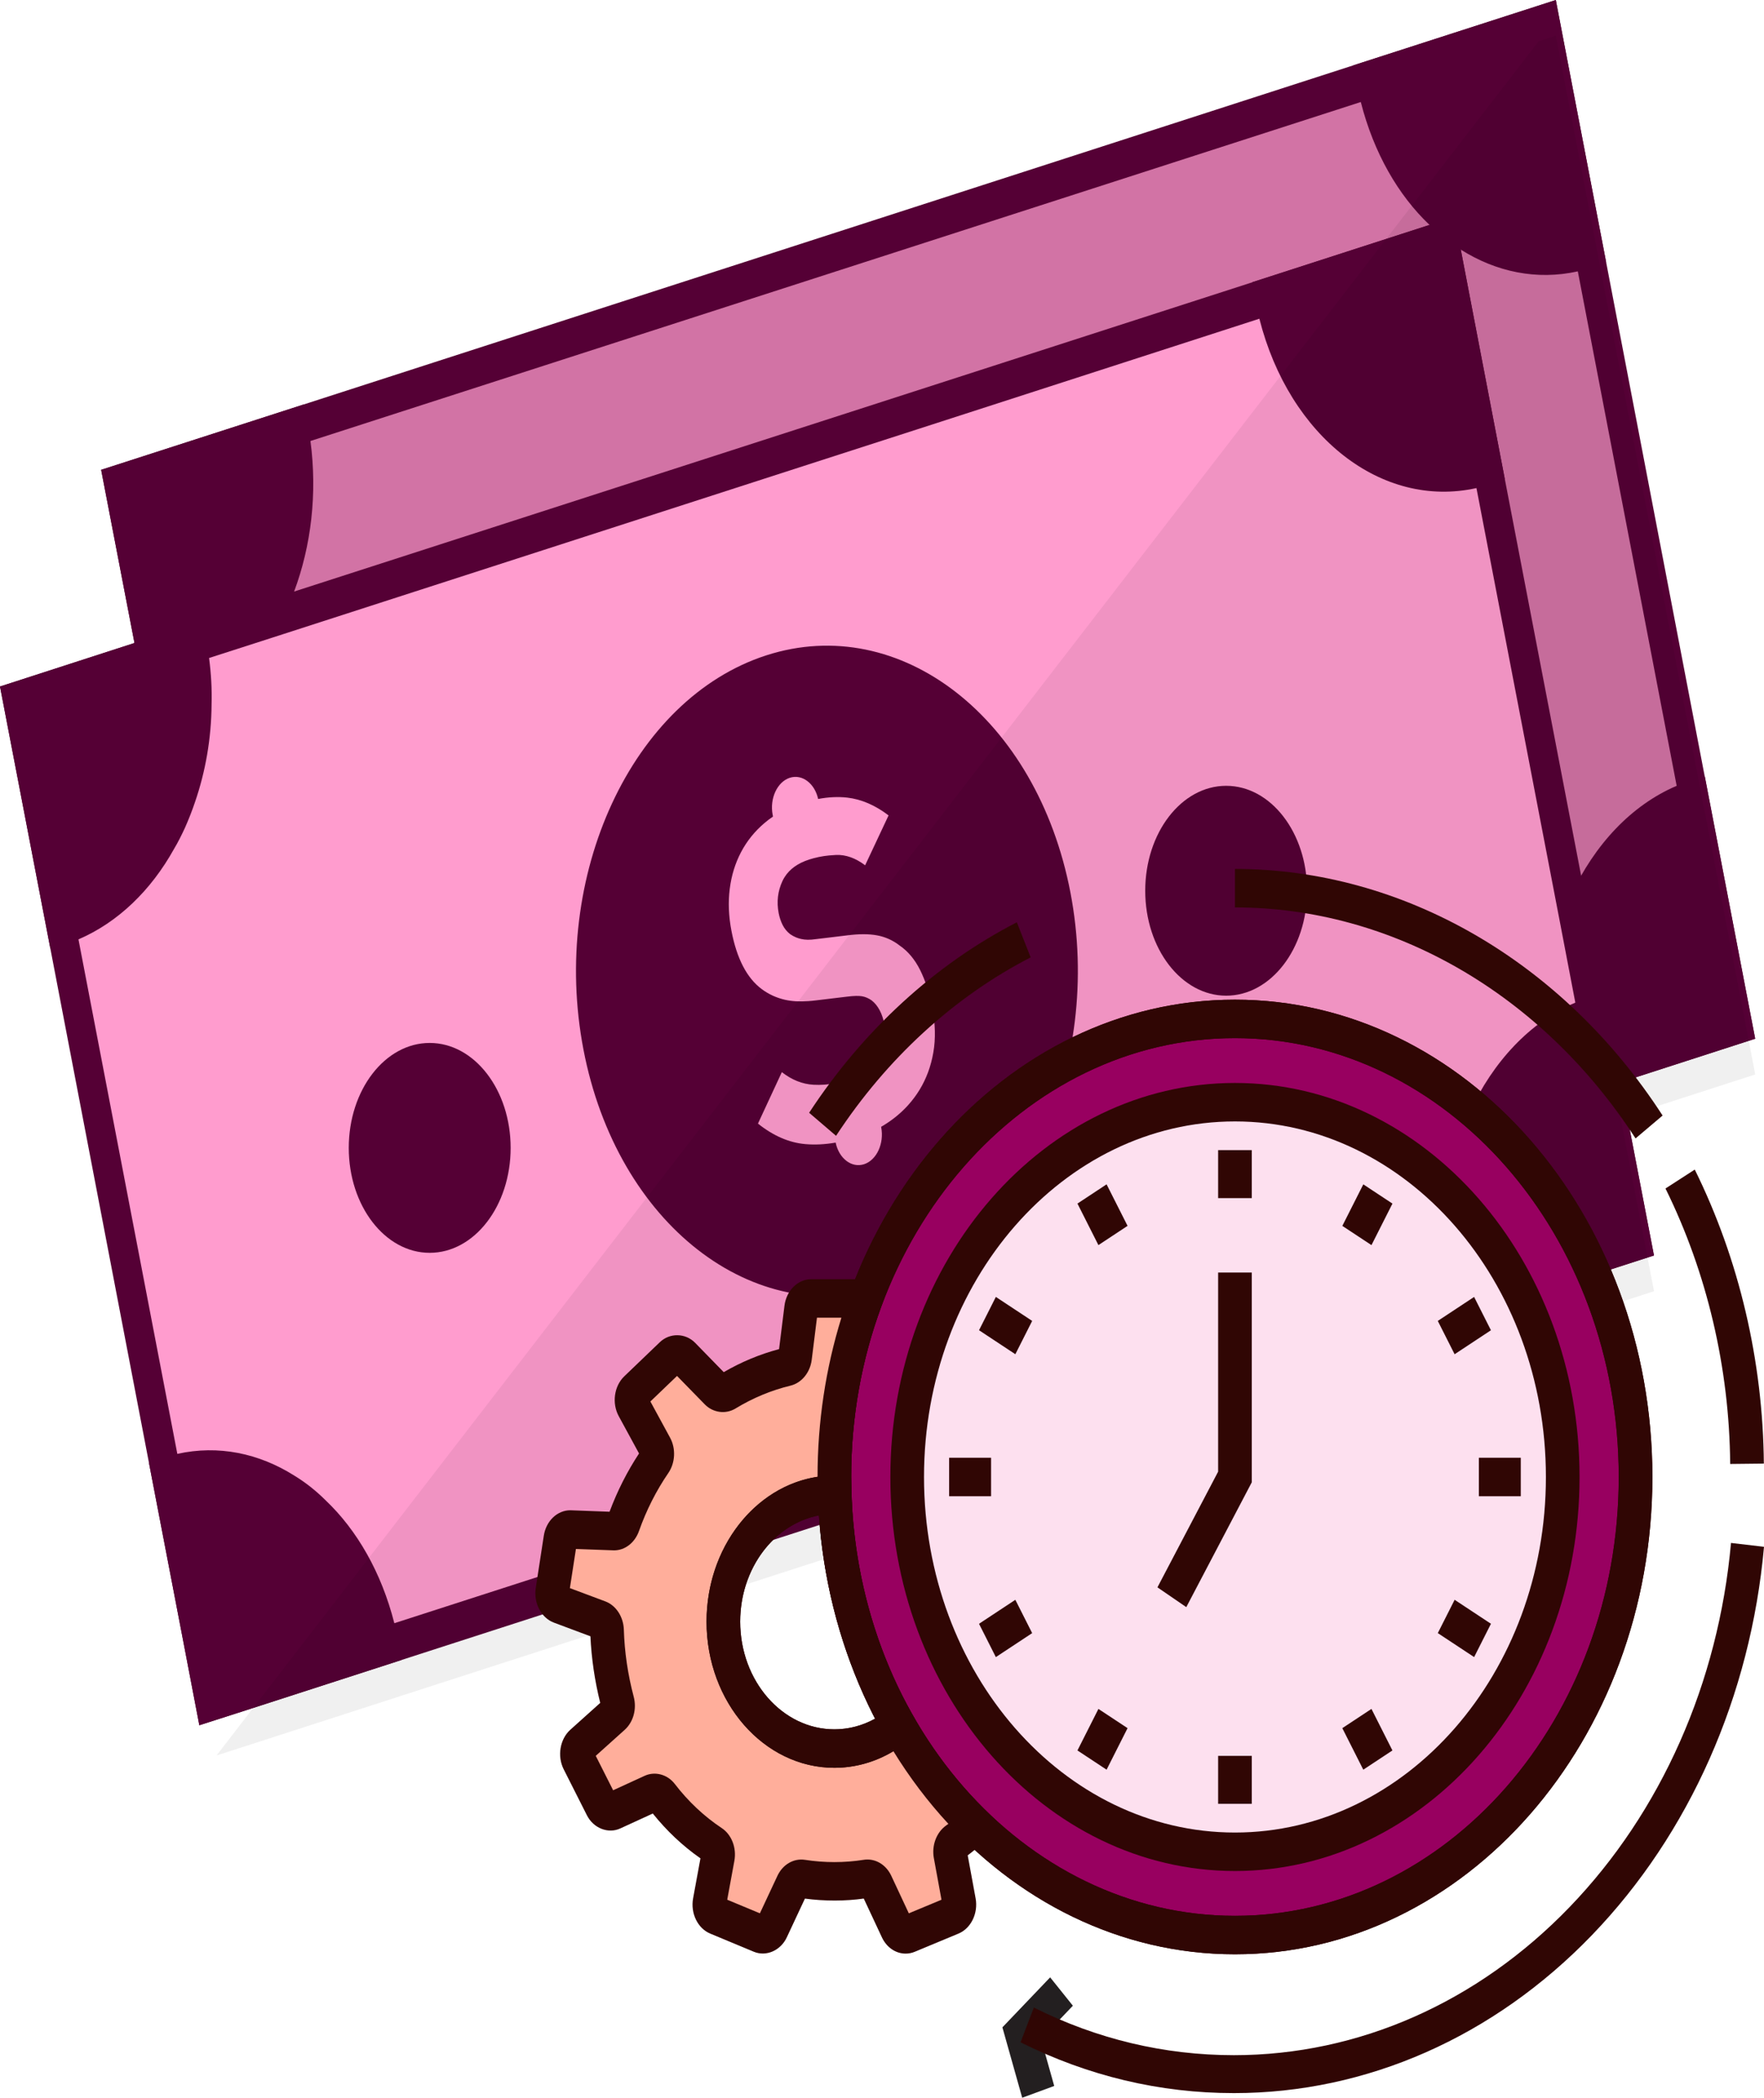 <svg width="201" height="239" viewBox="0 0 201 239" fill="none" xmlns="http://www.w3.org/2000/svg">
<path d="M176.067 2.626L13.546 55.081L35.471 169.244L197.992 116.788L176.067 2.626Z" fill="#D273A5"/>
<path d="M194.254 88.499L183.014 29.879L178.131 4.455L177.278 0L175.211 0.67L154.23 7.436L34.572 46.092L11.524 53.528L15.322 73.257L15.709 75.367L16.123 77.444L17.259 83.373L19.817 96.738L28.525 141.992L33.537 168.12L34.261 171.837L37.103 170.933L57.283 164.401L166.477 129.162L176.967 125.779L181.437 124.339L183.065 123.803L184.668 123.3L199.99 118.343L194.254 88.499ZM168.984 123.905L106.352 144.137L95.551 147.621L56.483 160.249L36.691 166.647L31.755 140.955L22.221 91.379L20.49 82.335L19.353 76.406L18.94 74.33L18.552 72.219L15.555 56.644L35.373 50.245L155.057 11.623L174.85 5.226L179.785 30.918L191.05 89.537L195.986 115.196L183.868 119.115L182.24 119.618L180.638 120.154L176.168 121.594L168.984 123.905Z" fill="#550035"/>
<path d="M112.675 121.893C97.378 126.831 81.834 114.715 78.025 94.884C74.216 75.052 83.562 54.902 98.859 49.963C114.157 45.025 129.7 57.141 133.51 76.973C137.319 96.804 127.973 116.955 112.675 121.893Z" fill="#550035"/>
<path d="M116.39 85.823C115.787 84.614 115.01 83.683 114.06 83.03C113.287 82.429 112.429 82.042 111.484 81.867C110.539 81.691 109.385 81.693 108.023 81.874L107.76 81.906L104.471 82.3C103.836 82.397 103.286 82.387 102.822 82.278C102.629 82.235 102.444 82.176 102.267 82.105C102.022 82.006 101.796 81.883 101.585 81.736C101.216 81.45 100.93 81.1 100.72 80.687C100.514 80.274 100.362 79.824 100.268 79.337C100.021 78.048 100.164 76.829 100.698 75.678C100.771 75.521 100.853 75.369 100.946 75.228C101.52 74.309 102.457 73.642 103.755 73.224C104.459 72.996 105.208 72.842 106.003 72.763C106.27 72.736 106.541 72.717 106.817 72.706C107.92 72.665 109.022 73.057 110.121 73.884L112.79 68.2C111.256 67.034 109.688 66.358 108.085 66.174C107.057 66.057 105.948 66.106 104.765 66.329C104.573 65.456 104.132 64.75 103.567 64.312C102.978 63.851 102.253 63.683 101.538 63.913C100.107 64.375 99.226 66.272 99.583 68.13L99.622 68.332C99.292 68.554 98.977 68.79 98.677 69.046C97.549 69.999 96.652 71.112 95.984 72.378C95.316 73.647 94.885 75.043 94.693 76.564C94.5 78.085 94.566 79.681 94.887 81.352C95.495 84.516 96.646 86.731 98.341 87.992C99.14 88.585 100.028 88.991 101.011 89.21C101.787 89.38 102.667 89.433 103.66 89.358C103.929 89.34 104.203 89.314 104.487 89.278L108.039 88.852C108.438 88.801 108.784 88.773 109.078 88.766C109.339 88.762 109.56 88.772 109.739 88.802C110.121 88.862 110.492 89.02 110.855 89.271C111.591 89.846 112.085 90.778 112.332 92.064C112.619 93.561 112.41 94.848 111.705 95.923C111.434 96.341 111.088 96.717 110.669 97.052C110.003 97.588 109.151 98.022 108.111 98.358C107.228 98.643 106.353 98.817 105.489 98.877C105.069 98.906 104.654 98.91 104.238 98.888C102.972 98.817 101.769 98.339 100.629 97.45L97.908 103.313C99.657 104.709 101.451 105.486 103.293 105.649C104.389 105.747 105.544 105.689 106.759 105.478C107.136 107.292 108.582 108.399 109.995 107.943C111.428 107.48 112.307 105.582 111.951 103.727L111.942 103.68C112.44 103.394 112.917 103.075 113.374 102.725C114.58 101.803 115.565 100.708 116.334 99.444C117.103 98.179 117.623 96.764 117.892 95.2C118.162 93.636 118.121 91.95 117.774 90.142C117.454 88.472 116.993 87.034 116.39 85.823Z" fill="#D273A5"/>
<path d="M60.505 118.035C65.598 118.035 69.727 112.682 69.727 106.079C69.727 99.476 65.598 94.124 60.505 94.124C55.412 94.124 51.283 99.476 51.283 106.079C51.283 112.682 55.412 118.035 60.505 118.035Z" fill="#550035"/>
<path d="M33.513 67.396C33.203 68.267 32.841 69.104 32.479 69.941V69.975C32.014 70.912 31.549 71.784 31.007 72.654C29.172 75.736 26.846 78.349 24.108 80.258C22.971 81.096 21.756 81.799 20.49 82.335C19.973 82.536 19.431 82.737 18.888 82.938C18.346 83.105 17.803 83.239 17.261 83.374L16.124 77.445L15.71 75.368L15.323 73.258L11.525 53.528L34.573 46.092C34.728 46.762 34.883 47.432 35.012 48.136C35.167 48.839 35.271 49.542 35.374 50.246C36.174 56.241 35.451 62.203 33.513 67.396Z" fill="#550035"/>
<path d="M56.95 162.306C57.085 163.007 57.197 163.71 57.29 164.414L34.263 171.848L28.529 141.995C29.048 141.773 29.58 141.571 30.124 141.396C30.665 141.221 31.207 141.076 31.75 140.955C42.523 138.556 53.07 146.778 56.488 160.237C56.66 160.916 56.816 161.605 56.95 162.306Z" fill="#550035"/>
<path d="M183.014 29.879C182.472 30.08 181.955 30.281 181.412 30.448C180.87 30.649 180.327 30.784 179.785 30.917C175.108 31.956 170.483 30.984 166.452 28.439C165.186 27.668 163.997 26.73 162.886 25.625C159.321 22.242 156.53 17.418 155.057 11.623C154.877 10.953 154.721 10.25 154.592 9.546C154.437 8.843 154.334 8.139 154.23 7.436L175.211 0.67L177.278 0L178.131 4.455L183.014 29.879Z" fill="#550035"/>
<path d="M194.266 88.493L200 118.346L176.972 125.779C176.8 125.101 176.645 124.411 176.51 123.711C176.375 123.01 176.263 122.307 176.17 121.602C174.32 107.636 180.662 93.963 191.044 89.532C191.564 89.311 192.096 89.109 192.64 88.933C193.18 88.76 193.723 88.614 194.266 88.493Z" fill="#550035"/>
<path d="M151.258 88.739C156.351 88.739 160.48 83.386 160.48 76.783C160.48 70.18 156.351 64.828 151.258 64.828C146.165 64.828 142.036 70.18 142.036 76.783C142.036 83.386 146.165 88.739 151.258 88.739Z" fill="#550035"/>
<path d="M164.524 27.328L2.003 79.783L23.927 193.946L186.449 141.49L164.524 27.328Z" fill="#FF9CCE"/>
<path d="M184.668 123.302L184.281 121.192L183.868 119.115L182.731 113.186L180.173 99.82L171.465 54.566L166.453 28.439L165.729 24.721L162.887 25.625L142.707 32.157L33.513 67.396L23.022 70.779L18.552 72.219L16.924 72.755L15.322 73.258L0 78.215L5.736 108.061L16.976 166.68L20.904 187.113L22.712 196.56L27.105 195.152L45.761 189.122L165.419 150.467L188.467 143.031L184.668 123.302ZM31.006 72.655L93.639 52.423L104.439 48.939L143.507 36.31L163.3 29.913L168.235 55.605L177.769 105.18L179.5 114.224L180.637 120.153L181.05 122.229L181.438 124.339L184.435 139.915L164.617 146.313L44.933 184.935L25.141 191.334L20.206 165.642L8.94 107.023L4.005 81.364L16.123 77.445L17.751 76.942L19.353 76.406L23.823 74.966L31.006 72.655Z" fill="#550035"/>
<path d="M101.133 146.595C85.836 151.533 70.292 139.417 66.483 119.585C62.674 99.754 72.02 79.603 87.317 74.665C102.614 69.727 118.158 81.843 121.968 101.674C125.777 121.506 116.43 141.656 101.133 146.595Z" fill="#550035"/>
<path d="M104.848 110.524C104.245 109.316 103.468 108.385 102.518 107.732C101.745 107.13 100.888 106.743 99.942 106.568C98.997 106.393 97.843 106.394 96.481 106.575L96.218 106.607L92.929 107.002C92.294 107.098 91.744 107.088 91.28 106.979C91.086 106.935 90.902 106.877 90.725 106.806C90.48 106.707 90.254 106.583 90.043 106.437C89.673 106.151 89.388 105.801 89.178 105.388C88.972 104.975 88.82 104.525 88.726 104.037C88.478 102.749 88.622 101.53 89.156 100.379C89.229 100.222 89.311 100.07 89.404 99.928C89.978 99.01 90.915 98.343 92.213 97.924C92.917 97.697 93.666 97.543 94.461 97.464C94.728 97.437 94.998 97.418 95.275 97.406C96.378 97.365 97.48 97.757 98.579 98.584L101.248 92.9C99.714 91.734 98.146 91.059 96.543 90.874C95.515 90.757 94.407 90.806 93.223 91.029C93.031 90.156 92.59 89.45 92.025 89.013C91.437 88.552 90.712 88.383 89.996 88.614C88.565 89.076 87.684 90.973 88.041 92.831L88.08 93.033C87.75 93.255 87.434 93.491 87.135 93.747C86.007 94.7 85.11 95.812 84.442 97.079C83.775 98.348 83.343 99.743 83.152 101.264C82.958 102.785 83.024 104.382 83.345 106.052C83.953 109.217 85.104 111.432 86.799 112.693C87.598 113.286 88.486 113.691 89.469 113.911C90.245 114.081 91.125 114.133 92.118 114.059C92.387 114.041 92.66 114.015 92.945 113.979L96.496 113.553C96.896 113.501 97.241 113.474 97.535 113.467C97.797 113.463 98.018 113.473 98.197 113.502C98.579 113.563 98.95 113.721 99.313 113.971C100.049 114.547 100.543 115.479 100.79 116.765C101.078 118.262 100.868 119.548 100.163 120.623C99.893 121.041 99.546 121.418 99.127 121.753C98.461 122.289 97.609 122.723 96.57 123.058C95.686 123.343 94.811 123.517 93.947 123.577C93.527 123.607 93.112 123.61 92.697 123.588C91.43 123.517 90.227 123.039 89.088 122.15L86.366 128.013C88.116 129.41 89.91 130.186 91.752 130.349C92.848 130.448 94.003 130.389 95.218 130.178C95.595 131.992 97.041 133.1 98.454 132.643C99.887 132.181 100.766 130.283 100.409 128.427L100.4 128.38C100.898 128.094 101.376 127.775 101.833 127.425C103.038 126.503 104.023 125.408 104.793 124.144C105.562 122.88 106.081 121.465 106.351 119.9C106.62 118.336 106.58 116.65 106.233 114.842C105.912 113.173 105.45 111.735 104.848 110.524Z" fill="#FF9CCE"/>
<path d="M48.962 142.737C54.056 142.737 58.185 137.384 58.185 130.781C58.185 124.178 54.056 118.825 48.962 118.825C43.869 118.825 39.74 124.178 39.74 130.781C39.74 137.384 43.869 142.737 48.962 142.737Z" fill="#550035"/>
<path d="M24.107 80.258C24.082 84.144 23.41 87.929 22.221 91.379C21.885 92.384 21.498 93.355 21.084 94.294C20.697 95.131 20.283 95.968 19.818 96.739C17.209 101.428 13.462 105.079 8.94 107.023C8.423 107.257 7.907 107.458 7.364 107.625H7.338C6.796 107.793 6.253 107.96 5.736 108.061L0 78.215L15.322 73.257L16.924 72.755L18.552 72.219L23.022 70.778C23.203 71.448 23.358 72.152 23.487 72.855C23.616 73.558 23.72 74.262 23.823 74.965C24.056 76.741 24.159 78.517 24.107 80.258Z" fill="#550035"/>
<path d="M45.76 189.123L27.105 195.153L22.712 196.56L20.904 187.114L16.976 166.681C17.518 166.48 18.035 166.279 18.578 166.111C19.12 165.91 19.663 165.776 20.206 165.643C24.882 164.604 29.507 165.576 33.538 168.121C34.805 168.892 35.993 169.83 37.104 170.935C40.669 174.318 43.46 179.141 44.933 184.937C45.114 185.607 45.269 186.31 45.398 187.013C45.553 187.716 45.657 188.42 45.76 189.123Z" fill="#550035"/>
<path d="M165.728 24.712L171.462 54.565C170.938 54.788 170.407 54.989 169.866 55.164C169.322 55.34 168.78 55.485 168.24 55.605C157.467 58.003 146.92 49.782 143.502 36.322C143.33 35.644 143.175 34.954 143.04 34.254C142.905 33.553 142.793 32.85 142.7 32.145L165.728 24.712Z" fill="#550035"/>
<path d="M182.723 113.194L188.457 143.047L165.43 150.481C165.257 149.802 165.102 149.113 164.968 148.412C164.833 147.711 164.721 147.009 164.628 146.304C162.778 132.338 169.119 118.665 179.502 114.234C180.022 114.012 180.553 113.811 181.098 113.636C181.638 113.461 182.18 113.316 182.723 113.194Z" fill="#550035"/>
<path d="M139.716 113.44C144.809 113.44 148.938 108.087 148.938 101.485C148.938 94.882 144.809 89.529 139.716 89.529C134.623 89.529 130.494 94.882 130.494 101.485C130.494 108.087 134.623 113.44 139.716 113.44Z" fill="#550035"/>
<path opacity="0.06" d="M194.254 92.565L183.014 33.949L178.131 8.524L177.278 4.069L175.321 4.703L24.675 200L27.105 199.222L45.76 193.192L165.419 154.537L165.427 154.535C165.428 154.54 165.429 154.544 165.43 154.55L188.458 147.116L188.456 147.104L188.467 147.101L184.669 127.371L193.665 124.46L200 122.415L194.266 92.562C194.262 92.562 194.258 92.564 194.254 92.565Z" fill="#040000"/>
<path d="M96.243 168.153C96.243 181.583 100.91 194.462 109.215 203.959C117.521 213.455 128.787 218.79 140.533 218.79C152.279 218.79 163.544 213.455 171.85 203.959C180.156 194.462 184.822 181.583 184.822 168.153C184.822 154.723 180.156 141.843 171.85 132.347C163.544 122.85 152.279 117.515 140.533 117.515C128.787 117.515 117.521 122.85 109.215 132.347C100.91 141.843 96.243 154.723 96.243 168.153Z" fill="#980060"/>
<path d="M104.543 168.153C104.543 173.556 105.474 178.907 107.282 183.9C109.091 188.892 111.742 193.428 115.084 197.249C118.426 201.07 122.393 204.101 126.76 206.169C131.127 208.237 135.807 209.301 140.533 209.301C145.259 209.301 149.939 208.237 154.306 206.169C158.672 204.101 162.64 201.07 165.982 197.249C169.324 193.428 171.975 188.892 173.784 183.9C175.592 178.907 176.523 173.556 176.523 168.153C176.523 157.239 172.731 146.773 165.982 139.056C159.232 131.339 150.078 127.004 140.533 127.004C130.988 127.004 121.833 131.339 115.084 139.056C108.334 146.773 104.543 157.239 104.543 168.153Z" fill="#FDE0EF"/>
<path d="M140.718 213.168C119.067 213.168 101.453 193.03 101.453 168.276C101.453 143.522 119.067 123.383 140.718 123.383C162.368 123.383 179.983 143.522 179.983 168.276C179.983 193.03 162.368 213.168 140.718 213.168ZM140.718 127.766C121.181 127.766 105.287 145.939 105.287 168.276C105.287 190.612 121.181 208.785 140.718 208.785C160.254 208.785 176.149 190.613 176.149 168.276C176.149 145.939 160.254 127.766 140.718 127.766Z" fill="#300604"/>
<path d="M140.718 222.656C114.491 222.656 93.155 198.262 93.155 168.276C93.155 138.29 114.491 113.895 140.718 113.895C166.944 113.895 188.282 138.29 188.282 168.276C188.282 198.262 166.944 222.656 140.718 222.656ZM140.718 118.277C116.605 118.277 96.988 140.707 96.988 168.276C96.988 195.845 116.605 218.273 140.718 218.273C164.83 218.273 184.448 195.845 184.448 168.276C184.448 140.707 164.83 118.277 140.718 118.277Z" fill="#300604"/>
<path d="M140.718 222.656C114.491 222.656 93.155 198.262 93.155 168.276C93.155 138.29 114.491 113.895 140.718 113.895C166.944 113.895 188.282 138.29 188.282 168.276C188.282 198.262 166.944 222.656 140.718 222.656ZM140.718 118.277C116.605 118.277 96.988 140.707 96.988 168.276C96.988 195.845 116.605 218.273 140.718 218.273C164.83 218.273 184.448 195.845 184.448 168.276C184.448 140.707 164.83 118.277 140.718 118.277ZM95.265 129.407L92.197 126.779C98.354 117.383 106.538 109.879 115.864 105.078L117.439 109.076C108.7 113.573 101.034 120.603 95.265 129.407ZM186.364 129.703C175.692 113.222 158.628 103.383 140.718 103.383V99C159.837 99 178.054 109.503 189.446 127.095L186.364 129.703Z" fill="#300604"/>
<path d="M138.801 131.038H142.634V136.501H138.801V131.038ZM126.09 134.934L128.48 139.665L125.16 141.857L122.771 137.126L126.09 134.934ZM113.473 147.761L117.611 150.494L115.694 154.289L111.556 151.556L113.473 147.761ZM108.149 166.084H112.927V170.467H108.149V166.084ZM115.693 182.269L117.61 186.065L113.472 188.797L111.555 185.001L115.693 182.269ZM125.161 194.701L128.48 196.892L126.09 201.624L122.771 199.432L125.161 194.701ZM138.801 200.049H142.634V205.513H138.801V200.049ZM156.271 194.7L158.66 199.432L155.341 201.624L152.951 196.892L156.271 194.7ZM165.749 182.268L169.887 185L167.97 188.795L163.832 186.063L165.749 182.268ZM168.509 166.084H173.288V170.467H168.509V166.084ZM167.968 147.763L169.885 151.558L165.747 154.291L163.83 150.495L167.968 147.763ZM155.343 134.936L158.663 137.128L156.273 141.859L152.953 139.668L155.343 134.936Z" fill="#300604"/>
<path d="M135.172 183.103L131.885 180.849L138.801 167.669V144.985H142.634V168.882L135.172 183.103Z" fill="#300604"/>
<path d="M102.364 196.558C100.302 198.227 97.79 199.217 95.071 199.217C88.087 199.217 82.425 192.744 82.425 184.758C82.425 176.773 88.087 170.299 95.071 170.299C95.086 170.299 95.101 170.301 95.116 170.301C95.094 169.628 95.071 168.955 95.071 168.275C95.071 161.209 96.306 154.475 98.531 148.329C98.321 148.087 98.034 147.935 97.717 147.935H92.426C92.149 147.935 91.881 148.05 91.672 148.257C91.463 148.465 91.326 148.752 91.287 149.065L90.592 154.621C90.523 155.175 90.153 155.609 89.675 155.725C87.314 156.296 85.036 157.244 82.907 158.541C82.475 158.804 81.948 158.743 81.584 158.369L77.929 154.624C77.722 154.412 77.456 154.293 77.179 154.288C76.902 154.283 76.633 154.392 76.421 154.596L72.368 158.484C72.156 158.687 72.015 158.972 71.971 159.284C71.927 159.597 71.984 159.918 72.13 160.187L74.724 164.957C74.982 165.432 74.943 166.036 74.642 166.477C73.154 168.649 71.94 171.048 71.034 173.605C70.85 174.123 70.412 174.463 69.924 174.445L65.022 174.262C64.745 174.252 64.475 174.356 64.259 174.555C64.044 174.755 63.899 175.037 63.851 175.349L62.933 181.306C62.885 181.618 62.936 181.939 63.079 182.211C63.221 182.482 63.445 182.686 63.708 182.785L68.377 184.533C68.842 184.707 69.153 185.198 69.169 185.758C69.249 188.424 69.638 191.166 70.372 193.94C70.511 194.465 70.363 195.033 69.987 195.371L66.176 198.79C65.958 198.986 65.809 199.265 65.757 199.576C65.704 199.887 65.752 200.209 65.89 200.484L68.535 205.722C68.674 205.996 68.894 206.204 69.156 206.308C69.418 206.411 69.704 206.403 69.961 206.285L74.167 204.355C74.614 204.15 75.131 204.28 75.449 204.694C77.117 206.865 79.081 208.713 81.267 210.165C81.691 210.447 81.902 211.014 81.801 211.563L80.85 216.732C80.793 217.042 80.836 217.365 80.971 217.642C81.105 217.919 81.323 218.131 81.583 218.24L86.555 220.308C86.815 220.417 87.101 220.414 87.36 220.301C87.619 220.188 87.833 219.972 87.964 219.692L90.277 214.745C90.506 214.255 90.979 213.991 91.461 214.066C93.935 214.448 96.354 214.432 98.674 214.063C99.158 213.986 99.634 214.25 99.864 214.743L102.179 219.692C102.309 219.972 102.524 220.188 102.783 220.301C103.042 220.414 103.327 220.417 103.588 220.308L108.559 218.24C108.82 218.131 109.037 217.919 109.172 217.642C109.306 217.365 109.349 217.042 109.292 216.732L108.282 211.241C108.182 210.694 108.399 210.142 108.812 209.846C109.61 209.274 110.369 208.64 111.106 207.976C107.723 204.675 104.778 200.828 102.364 196.558Z" fill="#FFAE9B"/>
<path d="M103.194 222.58C102.639 222.581 102.094 222.408 101.617 222.082C101.14 221.755 100.75 221.287 100.489 220.727L98.422 216.307C96.329 216.606 93.982 216.615 91.718 216.312L89.653 220.725C88.952 222.229 87.307 222.955 85.899 222.368L80.929 220.299C79.501 219.707 78.661 217.979 78.976 216.279L79.813 211.725C77.803 210.321 75.976 208.602 74.383 206.618L70.676 208.319C69.288 208.955 67.618 208.288 66.876 206.819L64.231 201.58C63.471 200.078 63.799 198.137 64.994 197.066L68.393 194.014C67.768 191.5 67.392 188.953 67.276 186.426L63.112 184.868C61.669 184.327 60.782 182.631 61.047 180.923L61.964 174.967C62.088 174.155 62.459 173.419 63.011 172.889C63.564 172.359 64.262 172.068 64.984 172.069L69.456 172.235C70.338 169.876 71.466 167.647 72.816 165.597L70.502 161.344C69.701 159.871 69.973 157.919 71.136 156.804L75.189 152.916C76.315 151.834 78.106 151.864 79.206 152.99L82.467 156.332C84.468 155.169 86.584 154.288 88.771 153.709L89.388 148.755C89.604 147.038 90.91 145.743 92.426 145.743H97.717C98.538 145.743 99.312 146.114 99.894 146.788L100.788 147.822L100.302 149.166C98.103 155.24 96.988 161.669 96.988 168.275C96.988 168.926 97.011 169.572 97.032 170.217L97.108 172.493L95.007 172.49C89.12 172.53 84.342 178.018 84.342 184.758C84.342 191.522 89.155 197.026 95.071 197.026C97.294 197.026 99.433 196.245 101.257 194.768L102.89 193.448L103.974 195.368C106.287 199.46 109.109 203.145 112.35 206.308L114.127 208.042L112.293 209.696C111.574 210.344 110.906 210.9 110.266 211.382L111.167 216.282C111.48 217.977 110.642 219.705 109.215 220.298L104.242 222.367C103.907 222.509 103.552 222.581 103.194 222.58ZM98.84 211.859C99.98 211.859 101.019 212.567 101.555 213.707L103.556 217.99L107.279 216.441L106.407 211.692C106.145 210.258 106.703 208.771 107.796 207.988C107.883 207.925 107.973 207.861 108.062 207.794C105.737 205.282 103.639 202.51 101.799 199.519C99.728 200.761 97.435 201.409 95.072 201.409C87.041 201.409 80.508 193.94 80.508 184.758C80.508 176.32 86.027 169.327 93.155 168.251C93.157 162.023 94.071 155.941 95.874 150.127H93.09L92.491 154.931C92.306 156.385 91.334 157.565 90.07 157.87C87.886 158.399 85.777 159.276 83.806 160.475C82.697 161.153 81.242 160.965 80.304 160L77.144 156.763L74.109 159.675L76.353 163.8C77.029 165.045 76.948 166.663 76.15 167.828C74.774 169.839 73.65 172.061 72.811 174.428C72.335 175.769 71.217 176.637 69.962 176.637L65.624 176.477L64.936 180.938L68.974 182.45C70.194 182.906 71.043 184.206 71.085 185.686C71.161 188.212 71.538 190.778 72.207 193.307C72.579 194.71 72.171 196.197 71.17 197.094L67.883 200.046L69.864 203.969L73.454 202.322C74.633 201.778 76.056 202.161 76.891 203.251C78.421 205.243 80.225 206.939 82.23 208.271C83.368 209.024 83.95 210.529 83.677 212.015L82.864 216.44L86.586 217.988L88.587 213.712C89.188 212.431 90.429 211.699 91.717 211.894C93.959 212.24 96.221 212.237 98.411 211.893C98.553 211.871 98.697 211.859 98.84 211.859Z" fill="#300604"/>
<path d="M95.072 201.409C87.041 201.409 80.508 193.94 80.508 184.759C80.508 175.577 87.041 168.108 95.072 168.108L96.962 168.111L97.032 170.218C97.33 179.167 99.731 187.863 103.974 195.369L104.971 197.133L103.471 198.348C100.997 200.351 98.091 201.409 95.072 201.409ZM93.318 172.655C88.233 173.613 84.342 178.676 84.342 184.758C84.342 191.523 89.155 197.026 95.071 197.026C96.678 197.028 98.265 196.613 99.711 195.813C96.079 188.755 93.892 180.83 93.318 172.655Z" fill="#300604"/>
<path d="M119.66 225.284L122.25 228.516L118.622 232.314L120.124 237.657L116.475 239L114.219 230.979L119.66 225.284Z" fill="#231F20"/>
<path d="M189.774 135.408L193.111 133.252C198.163 143.473 200.884 155.057 200.982 166.75L197.147 166.792C197.056 155.837 194.506 144.986 189.774 135.408Z" fill="#300604"/>
<path d="M140.6 238.472C132.148 238.472 123.969 236.524 116.287 232.683L117.802 228.723C125.003 232.325 132.673 234.15 140.6 234.15C154.781 234.15 168.369 228.154 178.86 217.265C189.28 206.451 195.807 191.721 197.24 175.79L201 176.231C199.471 193.224 192.511 208.933 181.401 220.465C170.212 232.077 155.722 238.472 140.6 238.472Z" fill="#300604"/>
</svg>
